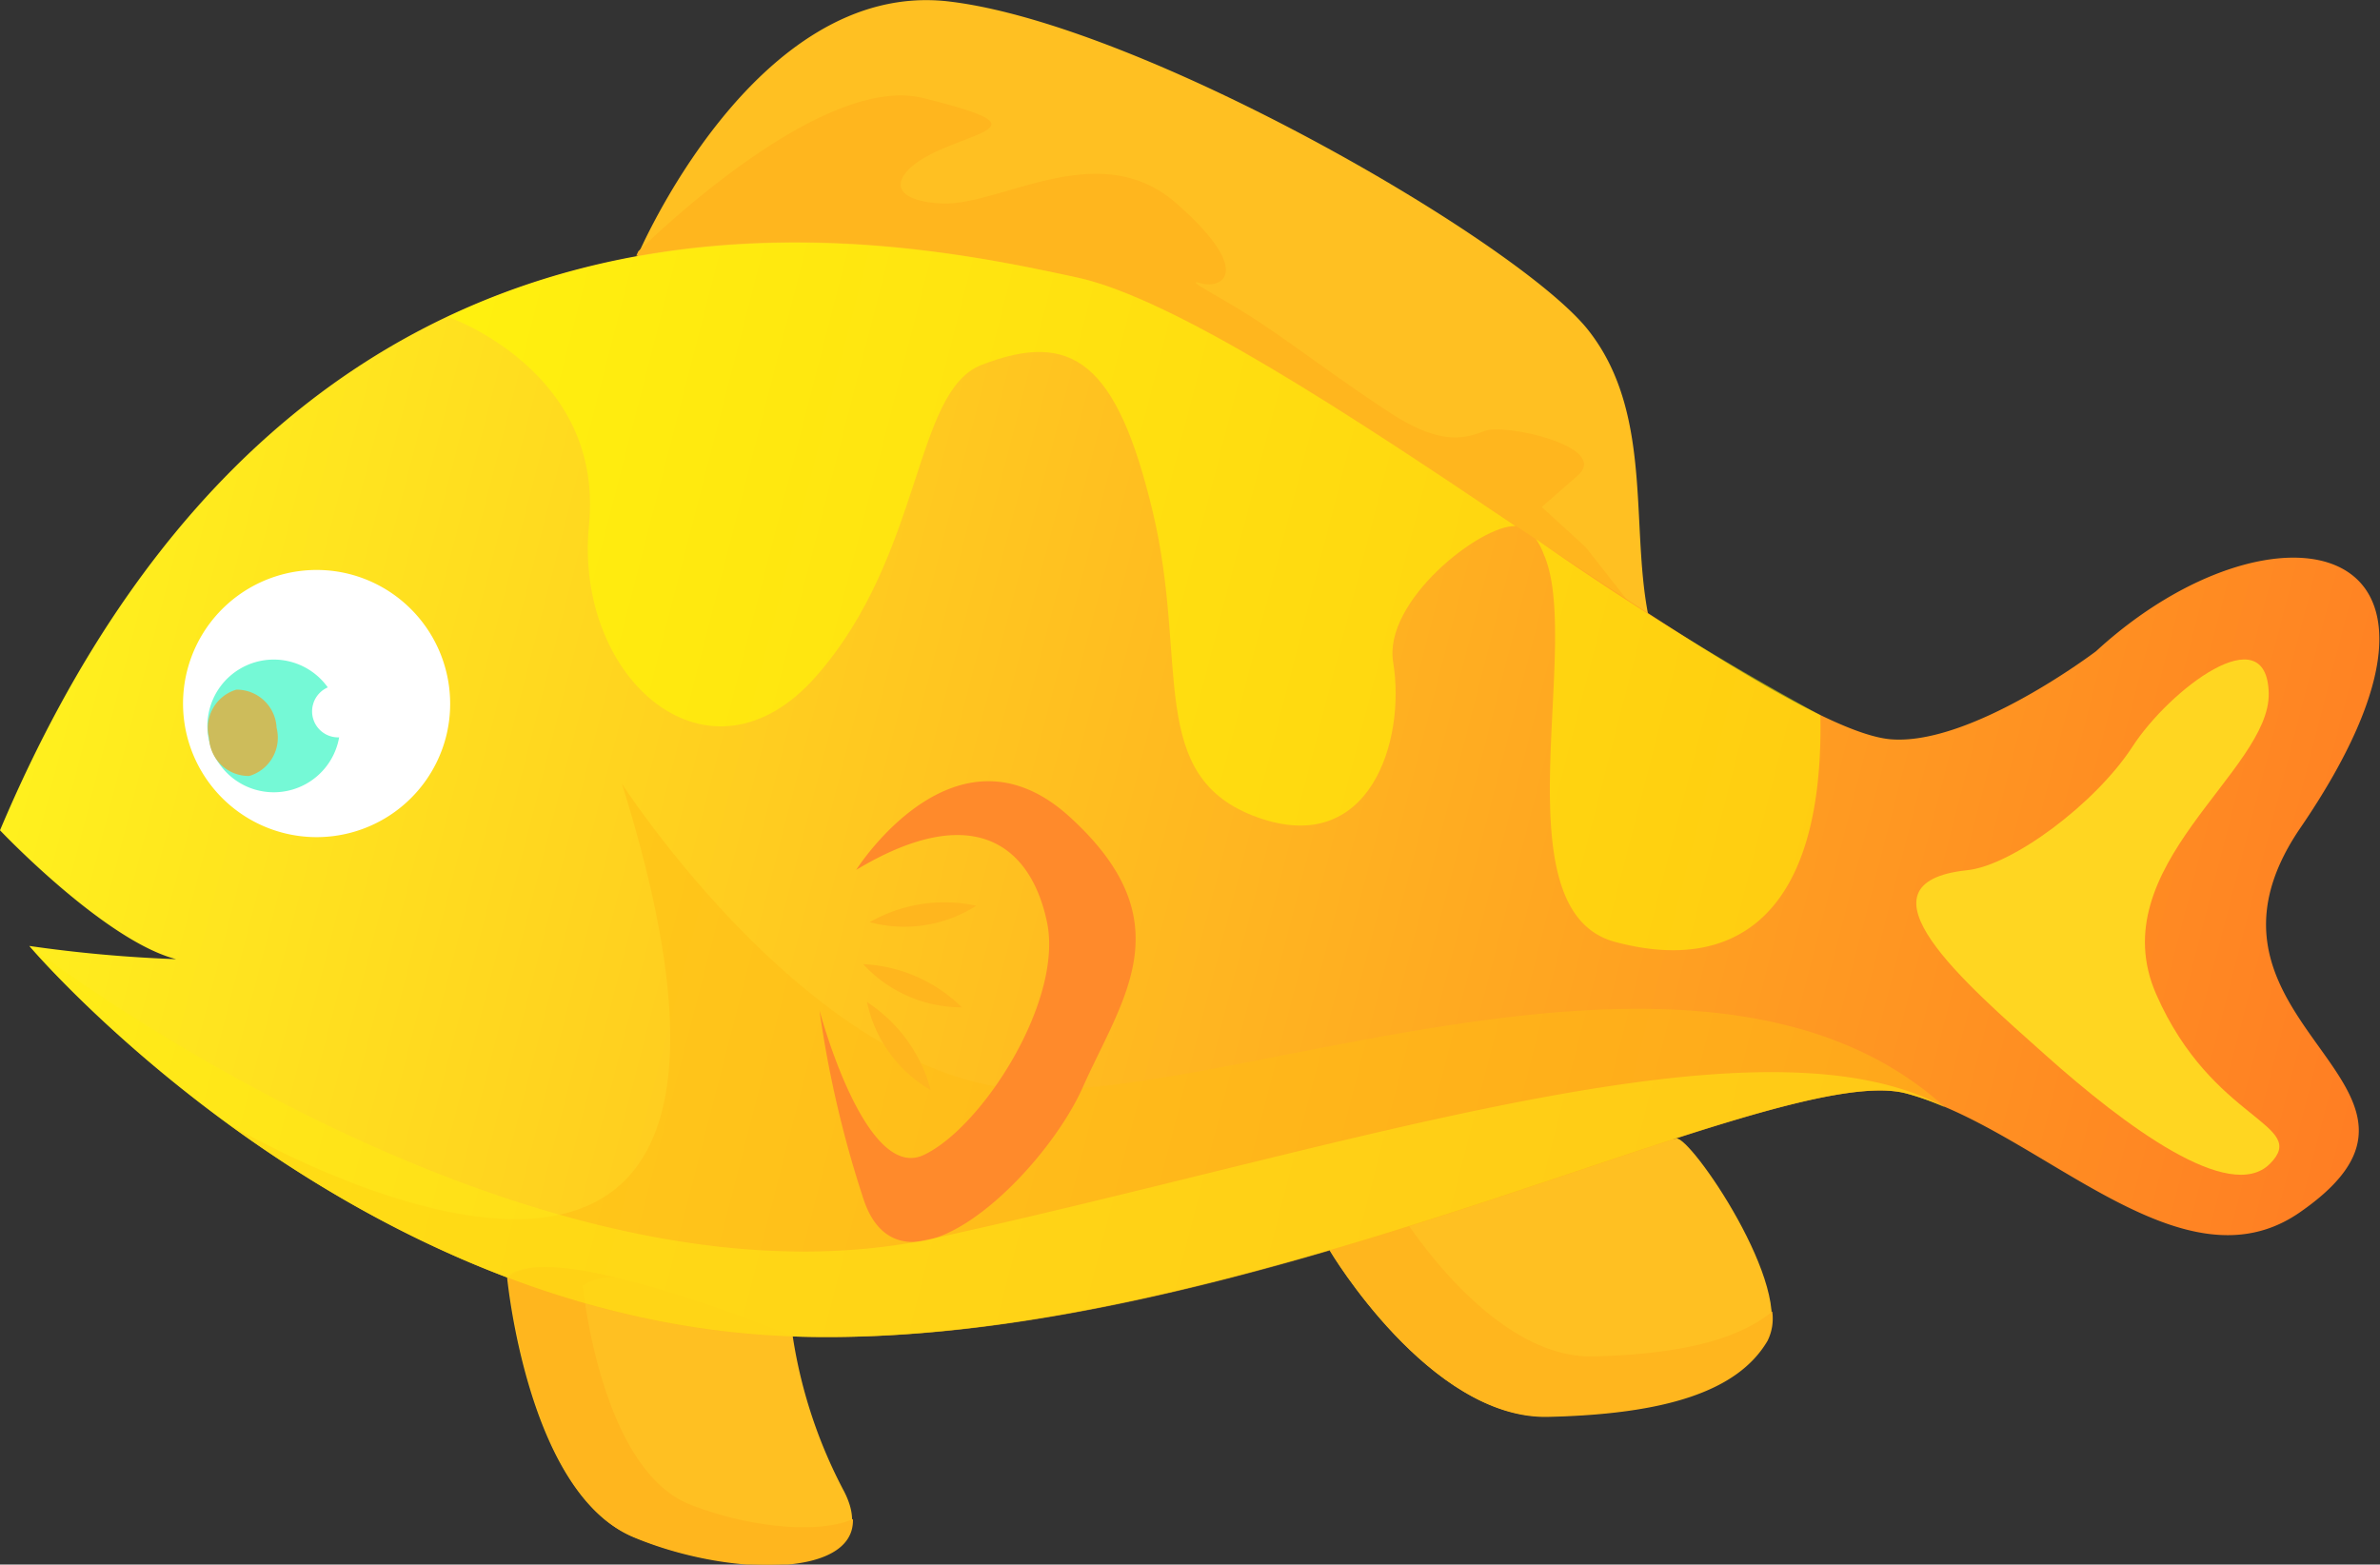 <svg xmlns="http://www.w3.org/2000/svg" xmlns:xlink="http://www.w3.org/1999/xlink" viewBox="0 0 81.06 53.29"><rect x="0" y="0" width="81.06" height="53.29" fill="#333333" stroke="none"/><defs><style>.cls-1{isolation:isolate;}.cls-2{fill:#ffc022;}.cls-3{fill:#ffb61e;}.cls-4{fill:url(#linear-gradient);}.cls-5{fill:#fff;}.cls-6{fill:#75f9d6;}.cls-7{fill:#cdbc5b;}.cls-8{fill:#ffd621;}.cls-11,.cls-13,.cls-9{opacity:0.5;}.cls-10{fill:#ff0;}.cls-11{fill:#ffbc15;}.cls-11,.cls-13{mix-blend-mode:multiply;}.cls-12{fill:#ff8a2b;}.cls-13{fill:#ffed12;}</style><linearGradient id="linear-gradient" x1="-184.14" y1="-52.03" x2="-103.74" y2="-52.03" gradientTransform="matrix(0.97, 0.25, -0.25, 0.97, 167.38, 116.21)" gradientUnits="userSpaceOnUse"><stop offset="0" stop-color="#fff11e"/><stop offset="1" stop-color="#ff7e23"/></linearGradient></defs><title>f6</title><g class="cls-1"><g id="Layer_2" data-name="Layer 2"><g id="Layer_1-2" data-name="Layer 1"><path class="cls-2" d="M45.29,42.6s3.4,5.73,7.4,5.64,6.47-.87,7.48-2.59-2.62-7-3.08-6.87S47.41,37.45,45.29,42.6Z"/><path class="cls-3" d="M54.26,46.2c-3.63.08-6.72-5.13-6.72-5.13a4.2,4.2,0,0,1,1-1.45,5.52,5.52,0,0,0-3.22,3s3.4,5.73,7.4,5.64,6.47-.87,7.48-2.59a1.7,1.7,0,0,0,.16-1C59.17,45.65,57.17,46.13,54.26,46.2Z"/><path class="cls-2" d="M21.7,8.74s4-9.47,10.62-8.69S51.74,8.27,54.09,11.24s1.33,7.11,2.18,10.28c0,0-14.28-6.37-20.78-9.69A31.86,31.86,0,0,0,21.7,8.74Z"/><path class="cls-3" d="M56.27,21.52,54,18.63l-1.49-1.36,1.2-1.05c1.2-1-2.47-1.81-3.15-1.54s-1.52.49-3.23-.63-3-2.11-4.32-3-2.82-1.6-2.1-1.4,1.8-.4-.84-2.72-6,.1-8,0-1.71-1.12,0-1.85,3-.84-.63-1.74c-3.29-.82-8.72,4.27-9.7,5.22l-.07.15a31.86,31.86,0,0,1,13.79,3.09C42,15.15,56.27,21.52,56.27,21.52Z"/><path class="cls-4" d="M71.39,22.18s-4.25,3.23-7,3C60,24.8,43.13,10.85,36.68,9.45S10.36,3.74,0,28.28c0,0,3.56,3.76,6,4.39a47,47,0,0,1-5-.45S11.83,45,27,45.52s33.39-9.46,37.91-8.28,9.34,6.87,13.41,4.06c6.28-4.34-4.52-6.36,0-13.06C85.26,18.12,77.42,16.64,71.39,22.18Z"/><path class="cls-2" d="M17.27,43.49s.69,7.34,4.27,8.84,8.72,1.42,7.21-1.53A16.61,16.61,0,0,1,27,45.52S18.72,42.09,17.27,43.49Z"/><path class="cls-3" d="M23.44,51.22c-3-1.27-3.59-7.43-3.59-7.43A1.64,1.64,0,0,1,21,43.52c-1.66-.4-3.15-.55-3.69,0,0,0,.69,7.34,4.27,8.84,3.17,1.33,7.54,1.41,7.47-.62C27.83,52.28,25.37,52,23.44,51.22Z"/><path class="cls-5" d="M15.19,25.1a4.55,4.55,0,1,1-3.26-5.54A4.56,4.56,0,0,1,15.19,25.1Z"/><path class="cls-6" d="M11.51,25.3A2.26,2.26,0,1,1,9.9,22.54,2.26,2.26,0,0,1,11.51,25.3Z"/><path class="cls-5" d="M12.37,24.46A.88.88,0,1,1,10.66,24a.88.88,0,1,1,1.71.45Z"/><path class="cls-7" d="M9.42,24.79a1.36,1.36,0,0,1-.93,1.64,1.35,1.35,0,0,1-1.37-1.3,1.36,1.36,0,0,1,.93-1.64A1.36,1.36,0,0,1,9.42,24.79Z"/><path class="cls-8" d="M67,29.64c1.54-.16,4.37-2.27,5.63-4.21s4.58-4.48,4.64-1.82-5.74,5.91-3.83,10.26,5.24,4.4,3.87,5.77-4.94-1.29-7.65-3.71S62.93,30.07,67,29.64Z"/><g class="cls-9"><path class="cls-10" d="M39.27,17.47c1.22,5.14-.26,9,3.56,10.37s5.06-2.61,4.62-5.28c-.35-2.09,3-4.7,4.17-4.64C46,14.14,40,10.17,36.68,9.45c-3.91-.84-12.76-2.75-21.43,1.34h0s5.33,1.83,4.81,7.09,4.11,9.3,7.75,5.14,3.3-9.69,5.62-10.59C36.52,11.23,38.05,12.34,39.27,17.47Z"/><path class="cls-10" d="M52.57,18.86C53.93,21.87,51,31,55,32.08s7.13-.78,7-7.72h0a101.06,101.06,0,0,1-9.69-6A2.16,2.16,0,0,1,52.57,18.86Z"/></g><path class="cls-11" d="M33.9,37c-6.84-1.18-12.72-10.31-12.72-10.31C28.75,50.8,7.76,38.27,7.76,38.27c4.63,3.38,11.34,7,19.25,7.25,15.18.55,33.39-9.46,37.91-8.28a9.1,9.1,0,0,1,1.32.47h0C57.74,30,40.74,38.18,33.9,37Z"/><path class="cls-12" d="M29.16,29.63s3.38-5.36,7.28-1.8,1.8,6.15.44,9.2-6.27,7.73-7.5,3.72a36.91,36.91,0,0,1-1.47-6.34s1.55,5.87,3.55,4.93,4.76-5.26,4.2-7.93S33.1,27.26,29.16,29.63Z"/><path class="cls-3" d="M29.62,31.41a5.13,5.13,0,0,1,3.63-.56A4.55,4.55,0,0,1,29.62,31.41Z"/><path class="cls-3" d="M29.4,32.84a5.14,5.14,0,0,1,3.36,1.47A4.55,4.55,0,0,1,29.4,32.84Z"/><path class="cls-3" d="M29.53,34.13a5.17,5.17,0,0,1,2.17,3A4.54,4.54,0,0,1,29.53,34.13Z"/><path class="cls-13" d="M31.89,42.16C17.87,45.23,1,32.22,1,32.22S11.83,45,27,45.52s33.39-9.46,37.91-8.28a9.1,9.1,0,0,1,1.32.47h0C59.93,34.26,45.89,39.09,31.89,42.16Z"/></g></g></g></svg>
